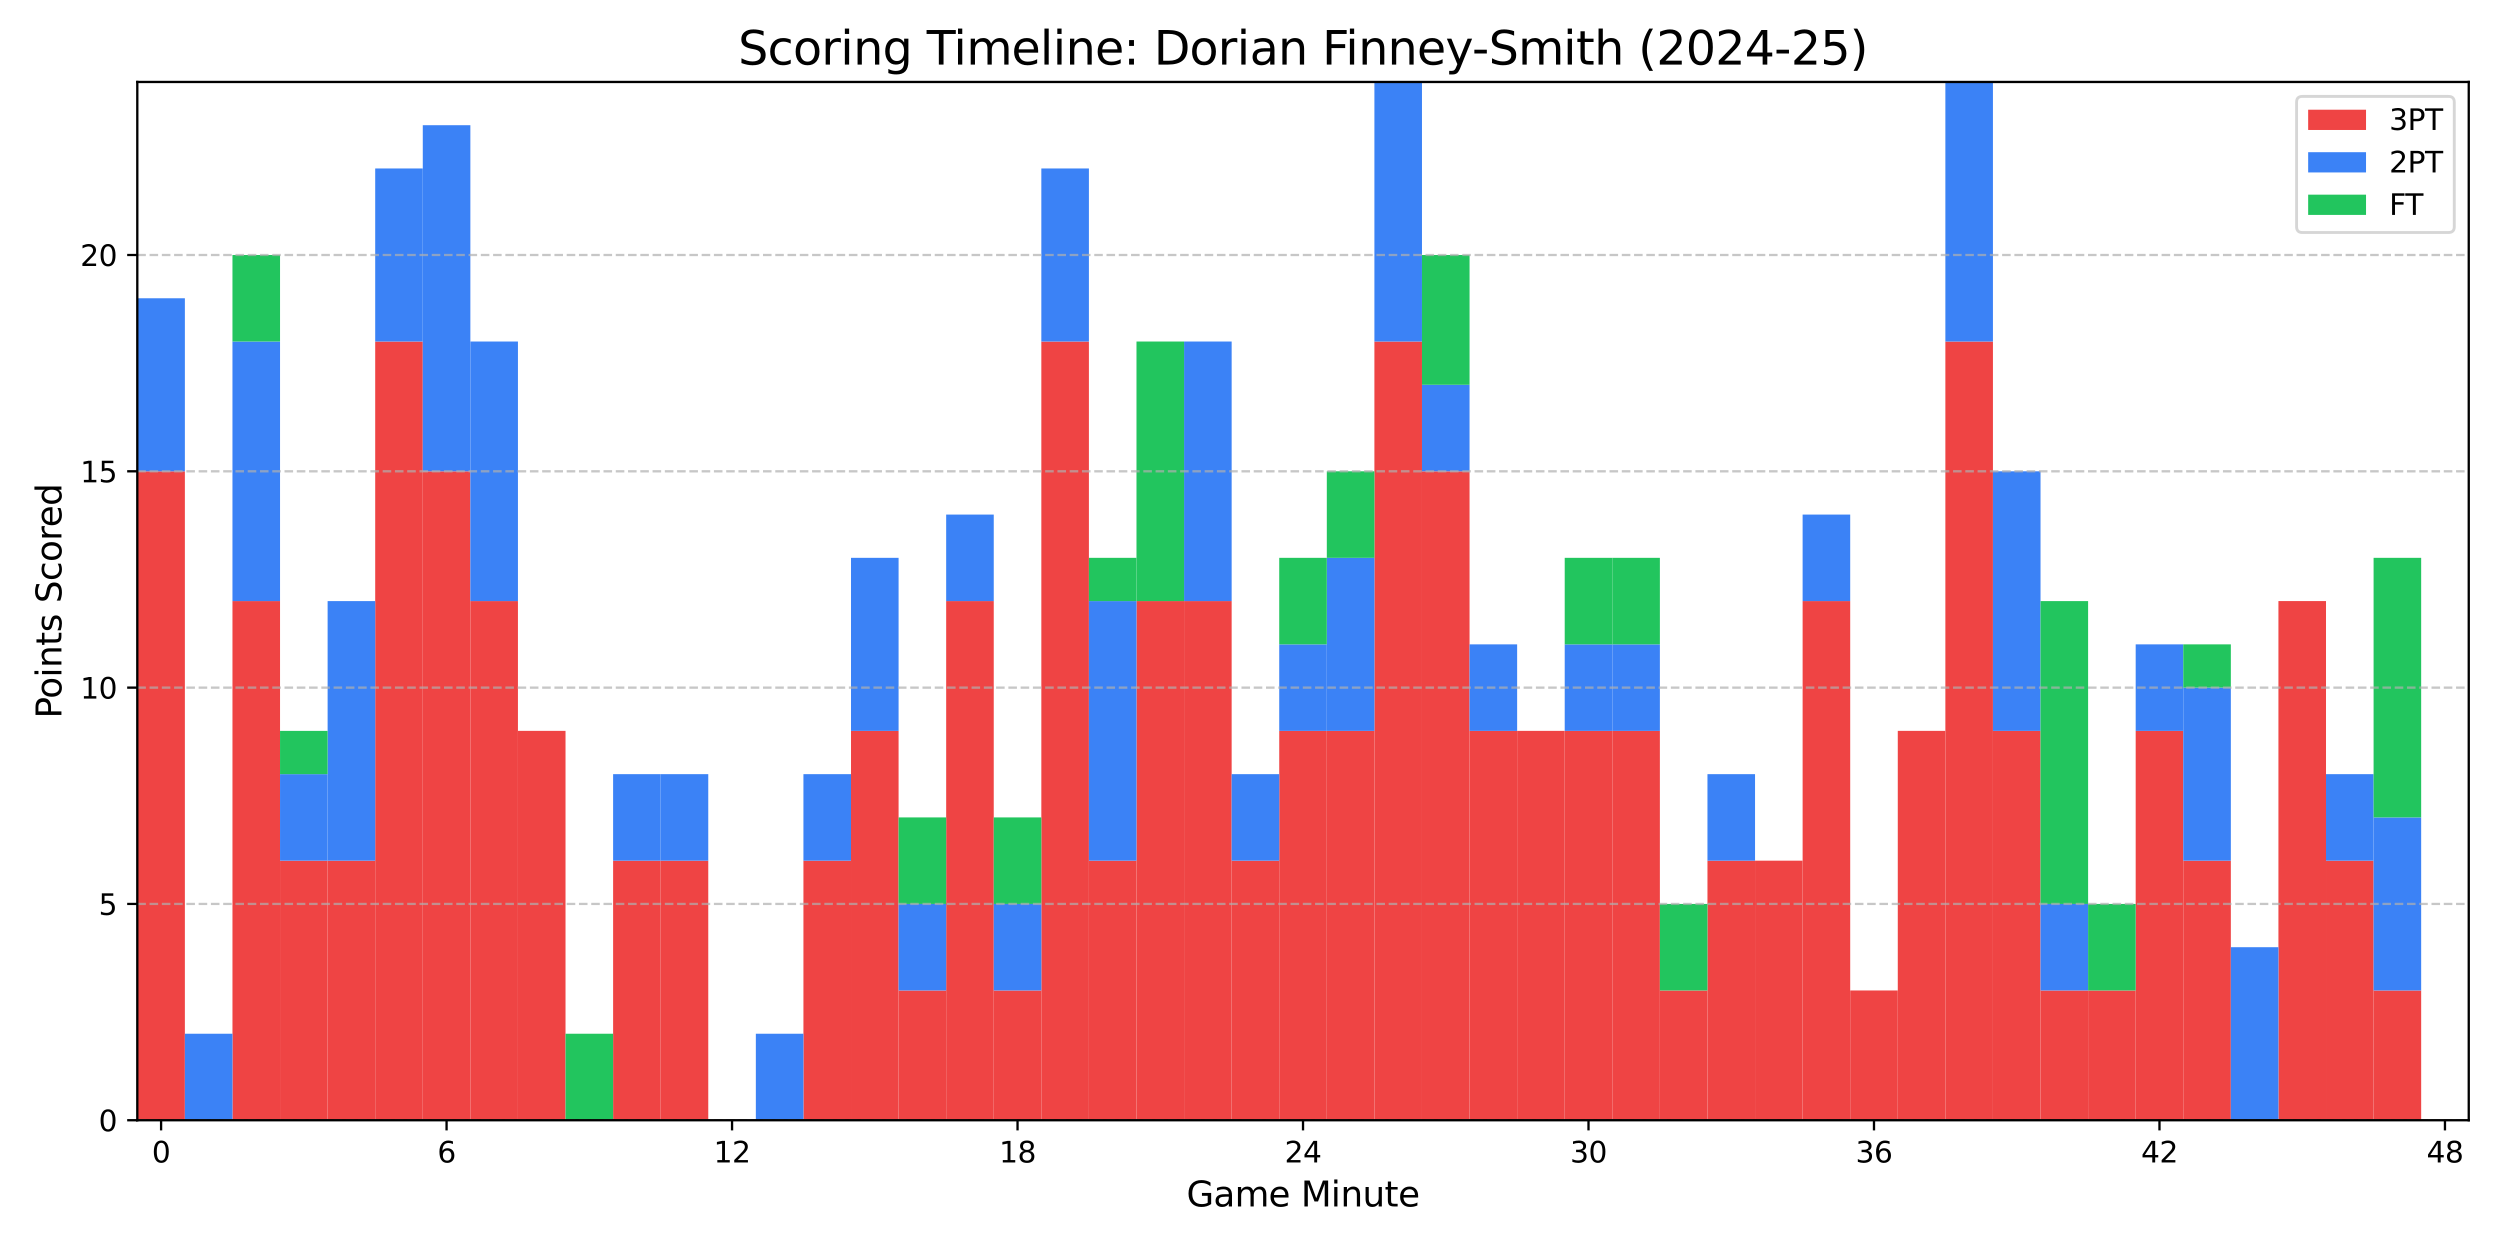 <?xml version="1.0" encoding="utf-8" standalone="no"?>
<!DOCTYPE svg PUBLIC "-//W3C//DTD SVG 1.1//EN"
  "http://www.w3.org/Graphics/SVG/1.1/DTD/svg11.dtd">
<svg xmlns:xlink="http://www.w3.org/1999/xlink" width="864pt" height="432pt" viewBox="0 0 864 432" xmlns="http://www.w3.org/2000/svg" version="1.1">
 <defs>
  <style type="text/css">*{stroke-linejoin: round; stroke-linecap: butt}</style>
 </defs>
 <g id="figure_1">
  <g id="patch_1">
   <path d="M 0 432 
L 864 432 
L 864 0 
L 0 0 
z
" style="fill: #ffffff"/>
  </g>
  <g id="axes_1">
   <g id="patch_2">
    <path d="M 47.45 387.16 
L 853.2 387.16 
L 853.2 28.32 
L 47.45 28.32 
z
" style="fill: #ffffff"/>
   </g>
   <g id="patch_3">
    <path d="M 47.45 387.16 
L 63.894 387.16 
L 63.894 162.885 
L 47.45 162.885 
z
" clip-path="url(#pa76c9687aa)" style="fill: #ef4444"/>
   </g>
   <g id="patch_4">
    <path d="M 63.894 387.16 
L 80.338 387.16 
L 80.338 387.16 
L 63.894 387.16 
z
" clip-path="url(#pa76c9687aa)" style="fill: #ef4444"/>
   </g>
   <g id="patch_5">
    <path d="M 80.338 387.16 
L 96.782 387.16 
L 96.782 207.74 
L 80.338 207.74 
z
" clip-path="url(#pa76c9687aa)" style="fill: #ef4444"/>
   </g>
   <g id="patch_6">
    <path d="M 96.782 387.16 
L 113.226 387.16 
L 113.226 297.45 
L 96.782 297.45 
z
" clip-path="url(#pa76c9687aa)" style="fill: #ef4444"/>
   </g>
   <g id="patch_7">
    <path d="M 113.226 387.16 
L 129.669 387.16 
L 129.669 297.45 
L 113.226 297.45 
z
" clip-path="url(#pa76c9687aa)" style="fill: #ef4444"/>
   </g>
   <g id="patch_8">
    <path d="M 129.669 387.16 
L 146.113 387.16 
L 146.113 118.03 
L 129.669 118.03 
z
" clip-path="url(#pa76c9687aa)" style="fill: #ef4444"/>
   </g>
   <g id="patch_9">
    <path d="M 146.113 387.16 
L 162.557 387.16 
L 162.557 162.885 
L 146.113 162.885 
z
" clip-path="url(#pa76c9687aa)" style="fill: #ef4444"/>
   </g>
   <g id="patch_10">
    <path d="M 162.557 387.16 
L 179.001 387.16 
L 179.001 207.74 
L 162.557 207.74 
z
" clip-path="url(#pa76c9687aa)" style="fill: #ef4444"/>
   </g>
   <g id="patch_11">
    <path d="M 179.001 387.16 
L 195.445 387.16 
L 195.445 252.595 
L 179.001 252.595 
z
" clip-path="url(#pa76c9687aa)" style="fill: #ef4444"/>
   </g>
   <g id="patch_12">
    <path d="M 195.445 387.16 
L 211.889 387.16 
L 211.889 387.16 
L 195.445 387.16 
z
" clip-path="url(#pa76c9687aa)" style="fill: #ef4444"/>
   </g>
   <g id="patch_13">
    <path d="M 211.889 387.16 
L 228.333 387.16 
L 228.333 297.45 
L 211.889 297.45 
z
" clip-path="url(#pa76c9687aa)" style="fill: #ef4444"/>
   </g>
   <g id="patch_14">
    <path d="M 228.333 387.16 
L 244.777 387.16 
L 244.777 297.45 
L 228.333 297.45 
z
" clip-path="url(#pa76c9687aa)" style="fill: #ef4444"/>
   </g>
   <g id="patch_15">
    <path d="M 244.777 387.16 
L 261.22 387.16 
L 261.22 387.16 
L 244.777 387.16 
z
" clip-path="url(#pa76c9687aa)" style="fill: #ef4444"/>
   </g>
   <g id="patch_16">
    <path d="M 261.22 387.16 
L 277.664 387.16 
L 277.664 387.16 
L 261.22 387.16 
z
" clip-path="url(#pa76c9687aa)" style="fill: #ef4444"/>
   </g>
   <g id="patch_17">
    <path d="M 277.664 387.16 
L 294.108 387.16 
L 294.108 297.45 
L 277.664 297.45 
z
" clip-path="url(#pa76c9687aa)" style="fill: #ef4444"/>
   </g>
   <g id="patch_18">
    <path d="M 294.108 387.16 
L 310.552 387.16 
L 310.552 252.595 
L 294.108 252.595 
z
" clip-path="url(#pa76c9687aa)" style="fill: #ef4444"/>
   </g>
   <g id="patch_19">
    <path d="M 310.552 387.16 
L 326.996 387.16 
L 326.996 342.305 
L 310.552 342.305 
z
" clip-path="url(#pa76c9687aa)" style="fill: #ef4444"/>
   </g>
   <g id="patch_20">
    <path d="M 326.996 387.16 
L 343.44 387.16 
L 343.44 207.74 
L 326.996 207.74 
z
" clip-path="url(#pa76c9687aa)" style="fill: #ef4444"/>
   </g>
   <g id="patch_21">
    <path d="M 343.44 387.16 
L 359.884 387.16 
L 359.884 342.305 
L 343.44 342.305 
z
" clip-path="url(#pa76c9687aa)" style="fill: #ef4444"/>
   </g>
   <g id="patch_22">
    <path d="M 359.884 387.16 
L 376.328 387.16 
L 376.328 118.03 
L 359.884 118.03 
z
" clip-path="url(#pa76c9687aa)" style="fill: #ef4444"/>
   </g>
   <g id="patch_23">
    <path d="M 376.328 387.16 
L 392.771 387.16 
L 392.771 297.45 
L 376.328 297.45 
z
" clip-path="url(#pa76c9687aa)" style="fill: #ef4444"/>
   </g>
   <g id="patch_24">
    <path d="M 392.771 387.16 
L 409.215 387.16 
L 409.215 207.74 
L 392.771 207.74 
z
" clip-path="url(#pa76c9687aa)" style="fill: #ef4444"/>
   </g>
   <g id="patch_25">
    <path d="M 409.215 387.16 
L 425.659 387.16 
L 425.659 207.74 
L 409.215 207.74 
z
" clip-path="url(#pa76c9687aa)" style="fill: #ef4444"/>
   </g>
   <g id="patch_26">
    <path d="M 425.659 387.16 
L 442.103 387.16 
L 442.103 297.45 
L 425.659 297.45 
z
" clip-path="url(#pa76c9687aa)" style="fill: #ef4444"/>
   </g>
   <g id="patch_27">
    <path d="M 442.103 387.16 
L 458.547 387.16 
L 458.547 252.595 
L 442.103 252.595 
z
" clip-path="url(#pa76c9687aa)" style="fill: #ef4444"/>
   </g>
   <g id="patch_28">
    <path d="M 458.547 387.16 
L 474.991 387.16 
L 474.991 252.595 
L 458.547 252.595 
z
" clip-path="url(#pa76c9687aa)" style="fill: #ef4444"/>
   </g>
   <g id="patch_29">
    <path d="M 474.991 387.16 
L 491.435 387.16 
L 491.435 118.03 
L 474.991 118.03 
z
" clip-path="url(#pa76c9687aa)" style="fill: #ef4444"/>
   </g>
   <g id="patch_30">
    <path d="M 491.435 387.16 
L 507.879 387.16 
L 507.879 162.885 
L 491.435 162.885 
z
" clip-path="url(#pa76c9687aa)" style="fill: #ef4444"/>
   </g>
   <g id="patch_31">
    <path d="M 507.879 387.16 
L 524.322 387.16 
L 524.322 252.595 
L 507.879 252.595 
z
" clip-path="url(#pa76c9687aa)" style="fill: #ef4444"/>
   </g>
   <g id="patch_32">
    <path d="M 524.322 387.16 
L 540.766 387.16 
L 540.766 252.595 
L 524.322 252.595 
z
" clip-path="url(#pa76c9687aa)" style="fill: #ef4444"/>
   </g>
   <g id="patch_33">
    <path d="M 540.766 387.16 
L 557.21 387.16 
L 557.21 252.595 
L 540.766 252.595 
z
" clip-path="url(#pa76c9687aa)" style="fill: #ef4444"/>
   </g>
   <g id="patch_34">
    <path d="M 557.21 387.16 
L 573.654 387.16 
L 573.654 252.595 
L 557.21 252.595 
z
" clip-path="url(#pa76c9687aa)" style="fill: #ef4444"/>
   </g>
   <g id="patch_35">
    <path d="M 573.654 387.16 
L 590.098 387.16 
L 590.098 342.305 
L 573.654 342.305 
z
" clip-path="url(#pa76c9687aa)" style="fill: #ef4444"/>
   </g>
   <g id="patch_36">
    <path d="M 590.098 387.16 
L 606.542 387.16 
L 606.542 297.45 
L 590.098 297.45 
z
" clip-path="url(#pa76c9687aa)" style="fill: #ef4444"/>
   </g>
   <g id="patch_37">
    <path d="M 606.542 387.16 
L 622.986 387.16 
L 622.986 297.45 
L 606.542 297.45 
z
" clip-path="url(#pa76c9687aa)" style="fill: #ef4444"/>
   </g>
   <g id="patch_38">
    <path d="M 622.986 387.16 
L 639.43 387.16 
L 639.43 207.74 
L 622.986 207.74 
z
" clip-path="url(#pa76c9687aa)" style="fill: #ef4444"/>
   </g>
   <g id="patch_39">
    <path d="M 639.43 387.16 
L 655.873 387.16 
L 655.873 342.305 
L 639.43 342.305 
z
" clip-path="url(#pa76c9687aa)" style="fill: #ef4444"/>
   </g>
   <g id="patch_40">
    <path d="M 655.873 387.16 
L 672.317 387.16 
L 672.317 252.595 
L 655.873 252.595 
z
" clip-path="url(#pa76c9687aa)" style="fill: #ef4444"/>
   </g>
   <g id="patch_41">
    <path d="M 672.317 387.16 
L 688.761 387.16 
L 688.761 118.03 
L 672.317 118.03 
z
" clip-path="url(#pa76c9687aa)" style="fill: #ef4444"/>
   </g>
   <g id="patch_42">
    <path d="M 688.761 387.16 
L 705.205 387.16 
L 705.205 252.595 
L 688.761 252.595 
z
" clip-path="url(#pa76c9687aa)" style="fill: #ef4444"/>
   </g>
   <g id="patch_43">
    <path d="M 705.205 387.16 
L 721.649 387.16 
L 721.649 342.305 
L 705.205 342.305 
z
" clip-path="url(#pa76c9687aa)" style="fill: #ef4444"/>
   </g>
   <g id="patch_44">
    <path d="M 721.649 387.16 
L 738.093 387.16 
L 738.093 342.305 
L 721.649 342.305 
z
" clip-path="url(#pa76c9687aa)" style="fill: #ef4444"/>
   </g>
   <g id="patch_45">
    <path d="M 738.093 387.16 
L 754.537 387.16 
L 754.537 252.595 
L 738.093 252.595 
z
" clip-path="url(#pa76c9687aa)" style="fill: #ef4444"/>
   </g>
   <g id="patch_46">
    <path d="M 754.537 387.16 
L 770.981 387.16 
L 770.981 297.45 
L 754.537 297.45 
z
" clip-path="url(#pa76c9687aa)" style="fill: #ef4444"/>
   </g>
   <g id="patch_47">
    <path d="M 770.981 387.16 
L 787.424 387.16 
L 787.424 387.16 
L 770.981 387.16 
z
" clip-path="url(#pa76c9687aa)" style="fill: #ef4444"/>
   </g>
   <g id="patch_48">
    <path d="M 787.424 387.16 
L 803.868 387.16 
L 803.868 207.74 
L 787.424 207.74 
z
" clip-path="url(#pa76c9687aa)" style="fill: #ef4444"/>
   </g>
   <g id="patch_49">
    <path d="M 803.868 387.16 
L 820.312 387.16 
L 820.312 297.45 
L 803.868 297.45 
z
" clip-path="url(#pa76c9687aa)" style="fill: #ef4444"/>
   </g>
   <g id="patch_50">
    <path d="M 820.312 387.16 
L 836.756 387.16 
L 836.756 342.305 
L 820.312 342.305 
z
" clip-path="url(#pa76c9687aa)" style="fill: #ef4444"/>
   </g>
   <g id="patch_51">
    <path d="M 47.45 162.885 
L 63.894 162.885 
L 63.894 103.078 
L 47.45 103.078 
z
" clip-path="url(#pa76c9687aa)" style="fill: #3b82f6"/>
   </g>
   <g id="patch_52">
    <path d="M 63.894 387.16 
L 80.338 387.16 
L 80.338 357.257 
L 63.894 357.257 
z
" clip-path="url(#pa76c9687aa)" style="fill: #3b82f6"/>
   </g>
   <g id="patch_53">
    <path d="M 80.338 207.74 
L 96.782 207.74 
L 96.782 118.03 
L 80.338 118.03 
z
" clip-path="url(#pa76c9687aa)" style="fill: #3b82f6"/>
   </g>
   <g id="patch_54">
    <path d="M 96.782 297.45 
L 113.226 297.45 
L 113.226 267.547 
L 96.782 267.547 
z
" clip-path="url(#pa76c9687aa)" style="fill: #3b82f6"/>
   </g>
   <g id="patch_55">
    <path d="M 113.226 297.45 
L 129.669 297.45 
L 129.669 207.74 
L 113.226 207.74 
z
" clip-path="url(#pa76c9687aa)" style="fill: #3b82f6"/>
   </g>
   <g id="patch_56">
    <path d="M 129.669 118.03 
L 146.113 118.03 
L 146.113 58.223 
L 129.669 58.223 
z
" clip-path="url(#pa76c9687aa)" style="fill: #3b82f6"/>
   </g>
   <g id="patch_57">
    <path d="M 146.113 162.885 
L 162.557 162.885 
L 162.557 43.272 
L 146.113 43.272 
z
" clip-path="url(#pa76c9687aa)" style="fill: #3b82f6"/>
   </g>
   <g id="patch_58">
    <path d="M 162.557 207.74 
L 179.001 207.74 
L 179.001 118.03 
L 162.557 118.03 
z
" clip-path="url(#pa76c9687aa)" style="fill: #3b82f6"/>
   </g>
   <g id="patch_59">
    <path d="M 179.001 252.595 
L 195.445 252.595 
L 195.445 252.595 
L 179.001 252.595 
z
" clip-path="url(#pa76c9687aa)" style="fill: #3b82f6"/>
   </g>
   <g id="patch_60">
    <path d="M 195.445 387.16 
L 211.889 387.16 
L 211.889 387.16 
L 195.445 387.16 
z
" clip-path="url(#pa76c9687aa)" style="fill: #3b82f6"/>
   </g>
   <g id="patch_61">
    <path d="M 211.889 297.45 
L 228.333 297.45 
L 228.333 267.547 
L 211.889 267.547 
z
" clip-path="url(#pa76c9687aa)" style="fill: #3b82f6"/>
   </g>
   <g id="patch_62">
    <path d="M 228.333 297.45 
L 244.777 297.45 
L 244.777 267.547 
L 228.333 267.547 
z
" clip-path="url(#pa76c9687aa)" style="fill: #3b82f6"/>
   </g>
   <g id="patch_63">
    <path d="M 244.777 387.16 
L 261.22 387.16 
L 261.22 387.16 
L 244.777 387.16 
z
" clip-path="url(#pa76c9687aa)" style="fill: #3b82f6"/>
   </g>
   <g id="patch_64">
    <path d="M 261.22 387.16 
L 277.664 387.16 
L 277.664 357.257 
L 261.22 357.257 
z
" clip-path="url(#pa76c9687aa)" style="fill: #3b82f6"/>
   </g>
   <g id="patch_65">
    <path d="M 277.664 297.45 
L 294.108 297.45 
L 294.108 267.547 
L 277.664 267.547 
z
" clip-path="url(#pa76c9687aa)" style="fill: #3b82f6"/>
   </g>
   <g id="patch_66">
    <path d="M 294.108 252.595 
L 310.552 252.595 
L 310.552 192.788 
L 294.108 192.788 
z
" clip-path="url(#pa76c9687aa)" style="fill: #3b82f6"/>
   </g>
   <g id="patch_67">
    <path d="M 310.552 342.305 
L 326.996 342.305 
L 326.996 312.402 
L 310.552 312.402 
z
" clip-path="url(#pa76c9687aa)" style="fill: #3b82f6"/>
   </g>
   <g id="patch_68">
    <path d="M 326.996 207.74 
L 343.44 207.74 
L 343.44 177.837 
L 326.996 177.837 
z
" clip-path="url(#pa76c9687aa)" style="fill: #3b82f6"/>
   </g>
   <g id="patch_69">
    <path d="M 343.44 342.305 
L 359.884 342.305 
L 359.884 312.402 
L 343.44 312.402 
z
" clip-path="url(#pa76c9687aa)" style="fill: #3b82f6"/>
   </g>
   <g id="patch_70">
    <path d="M 359.884 118.03 
L 376.328 118.03 
L 376.328 58.223 
L 359.884 58.223 
z
" clip-path="url(#pa76c9687aa)" style="fill: #3b82f6"/>
   </g>
   <g id="patch_71">
    <path d="M 376.328 297.45 
L 392.771 297.45 
L 392.771 207.74 
L 376.328 207.74 
z
" clip-path="url(#pa76c9687aa)" style="fill: #3b82f6"/>
   </g>
   <g id="patch_72">
    <path d="M 392.771 207.74 
L 409.215 207.74 
L 409.215 207.74 
L 392.771 207.74 
z
" clip-path="url(#pa76c9687aa)" style="fill: #3b82f6"/>
   </g>
   <g id="patch_73">
    <path d="M 409.215 207.74 
L 425.659 207.74 
L 425.659 118.03 
L 409.215 118.03 
z
" clip-path="url(#pa76c9687aa)" style="fill: #3b82f6"/>
   </g>
   <g id="patch_74">
    <path d="M 425.659 297.45 
L 442.103 297.45 
L 442.103 267.547 
L 425.659 267.547 
z
" clip-path="url(#pa76c9687aa)" style="fill: #3b82f6"/>
   </g>
   <g id="patch_75">
    <path d="M 442.103 252.595 
L 458.547 252.595 
L 458.547 222.692 
L 442.103 222.692 
z
" clip-path="url(#pa76c9687aa)" style="fill: #3b82f6"/>
   </g>
   <g id="patch_76">
    <path d="M 458.547 252.595 
L 474.991 252.595 
L 474.991 192.788 
L 458.547 192.788 
z
" clip-path="url(#pa76c9687aa)" style="fill: #3b82f6"/>
   </g>
   <g id="patch_77">
    <path d="M 474.991 118.03 
L 491.435 118.03 
L 491.435 28.32 
L 474.991 28.32 
z
" clip-path="url(#pa76c9687aa)" style="fill: #3b82f6"/>
   </g>
   <g id="patch_78">
    <path d="M 491.435 162.885 
L 507.879 162.885 
L 507.879 132.982 
L 491.435 132.982 
z
" clip-path="url(#pa76c9687aa)" style="fill: #3b82f6"/>
   </g>
   <g id="patch_79">
    <path d="M 507.879 252.595 
L 524.322 252.595 
L 524.322 222.692 
L 507.879 222.692 
z
" clip-path="url(#pa76c9687aa)" style="fill: #3b82f6"/>
   </g>
   <g id="patch_80">
    <path d="M 524.322 252.595 
L 540.766 252.595 
L 540.766 252.595 
L 524.322 252.595 
z
" clip-path="url(#pa76c9687aa)" style="fill: #3b82f6"/>
   </g>
   <g id="patch_81">
    <path d="M 540.766 252.595 
L 557.21 252.595 
L 557.21 222.692 
L 540.766 222.692 
z
" clip-path="url(#pa76c9687aa)" style="fill: #3b82f6"/>
   </g>
   <g id="patch_82">
    <path d="M 557.21 252.595 
L 573.654 252.595 
L 573.654 222.692 
L 557.21 222.692 
z
" clip-path="url(#pa76c9687aa)" style="fill: #3b82f6"/>
   </g>
   <g id="patch_83">
    <path d="M 573.654 342.305 
L 590.098 342.305 
L 590.098 342.305 
L 573.654 342.305 
z
" clip-path="url(#pa76c9687aa)" style="fill: #3b82f6"/>
   </g>
   <g id="patch_84">
    <path d="M 590.098 297.45 
L 606.542 297.45 
L 606.542 267.547 
L 590.098 267.547 
z
" clip-path="url(#pa76c9687aa)" style="fill: #3b82f6"/>
   </g>
   <g id="patch_85">
    <path d="M 606.542 297.45 
L 622.986 297.45 
L 622.986 297.45 
L 606.542 297.45 
z
" clip-path="url(#pa76c9687aa)" style="fill: #3b82f6"/>
   </g>
   <g id="patch_86">
    <path d="M 622.986 207.74 
L 639.43 207.74 
L 639.43 177.837 
L 622.986 177.837 
z
" clip-path="url(#pa76c9687aa)" style="fill: #3b82f6"/>
   </g>
   <g id="patch_87">
    <path d="M 639.43 342.305 
L 655.873 342.305 
L 655.873 342.305 
L 639.43 342.305 
z
" clip-path="url(#pa76c9687aa)" style="fill: #3b82f6"/>
   </g>
   <g id="patch_88">
    <path d="M 655.873 252.595 
L 672.317 252.595 
L 672.317 252.595 
L 655.873 252.595 
z
" clip-path="url(#pa76c9687aa)" style="fill: #3b82f6"/>
   </g>
   <g id="patch_89">
    <path d="M 672.317 118.03 
L 688.761 118.03 
L 688.761 28.32 
L 672.317 28.32 
z
" clip-path="url(#pa76c9687aa)" style="fill: #3b82f6"/>
   </g>
   <g id="patch_90">
    <path d="M 688.761 252.595 
L 705.205 252.595 
L 705.205 162.885 
L 688.761 162.885 
z
" clip-path="url(#pa76c9687aa)" style="fill: #3b82f6"/>
   </g>
   <g id="patch_91">
    <path d="M 705.205 342.305 
L 721.649 342.305 
L 721.649 312.402 
L 705.205 312.402 
z
" clip-path="url(#pa76c9687aa)" style="fill: #3b82f6"/>
   </g>
   <g id="patch_92">
    <path d="M 721.649 342.305 
L 738.093 342.305 
L 738.093 342.305 
L 721.649 342.305 
z
" clip-path="url(#pa76c9687aa)" style="fill: #3b82f6"/>
   </g>
   <g id="patch_93">
    <path d="M 738.093 252.595 
L 754.537 252.595 
L 754.537 222.692 
L 738.093 222.692 
z
" clip-path="url(#pa76c9687aa)" style="fill: #3b82f6"/>
   </g>
   <g id="patch_94">
    <path d="M 754.537 297.45 
L 770.981 297.45 
L 770.981 237.643 
L 754.537 237.643 
z
" clip-path="url(#pa76c9687aa)" style="fill: #3b82f6"/>
   </g>
   <g id="patch_95">
    <path d="M 770.981 387.16 
L 787.424 387.16 
L 787.424 327.353 
L 770.981 327.353 
z
" clip-path="url(#pa76c9687aa)" style="fill: #3b82f6"/>
   </g>
   <g id="patch_96">
    <path d="M 787.424 207.74 
L 803.868 207.74 
L 803.868 207.74 
L 787.424 207.74 
z
" clip-path="url(#pa76c9687aa)" style="fill: #3b82f6"/>
   </g>
   <g id="patch_97">
    <path d="M 803.868 297.45 
L 820.312 297.45 
L 820.312 267.547 
L 803.868 267.547 
z
" clip-path="url(#pa76c9687aa)" style="fill: #3b82f6"/>
   </g>
   <g id="patch_98">
    <path d="M 820.312 342.305 
L 836.756 342.305 
L 836.756 282.498 
L 820.312 282.498 
z
" clip-path="url(#pa76c9687aa)" style="fill: #3b82f6"/>
   </g>
   <g id="patch_99">
    <path d="M 47.45 103.078 
L 63.894 103.078 
L 63.894 103.078 
L 47.45 103.078 
z
" clip-path="url(#pa76c9687aa)" style="fill: #22c55e"/>
   </g>
   <g id="patch_100">
    <path d="M 63.894 357.257 
L 80.338 357.257 
L 80.338 357.257 
L 63.894 357.257 
z
" clip-path="url(#pa76c9687aa)" style="fill: #22c55e"/>
   </g>
   <g id="patch_101">
    <path d="M 80.338 118.03 
L 96.782 118.03 
L 96.782 88.127 
L 80.338 88.127 
z
" clip-path="url(#pa76c9687aa)" style="fill: #22c55e"/>
   </g>
   <g id="patch_102">
    <path d="M 96.782 267.547 
L 113.226 267.547 
L 113.226 252.595 
L 96.782 252.595 
z
" clip-path="url(#pa76c9687aa)" style="fill: #22c55e"/>
   </g>
   <g id="patch_103">
    <path d="M 113.226 207.74 
L 129.669 207.74 
L 129.669 207.74 
L 113.226 207.74 
z
" clip-path="url(#pa76c9687aa)" style="fill: #22c55e"/>
   </g>
   <g id="patch_104">
    <path d="M 129.669 58.223 
L 146.113 58.223 
L 146.113 58.223 
L 129.669 58.223 
z
" clip-path="url(#pa76c9687aa)" style="fill: #22c55e"/>
   </g>
   <g id="patch_105">
    <path d="M 146.113 43.272 
L 162.557 43.272 
L 162.557 43.272 
L 146.113 43.272 
z
" clip-path="url(#pa76c9687aa)" style="fill: #22c55e"/>
   </g>
   <g id="patch_106">
    <path d="M 162.557 118.03 
L 179.001 118.03 
L 179.001 118.03 
L 162.557 118.03 
z
" clip-path="url(#pa76c9687aa)" style="fill: #22c55e"/>
   </g>
   <g id="patch_107">
    <path d="M 179.001 252.595 
L 195.445 252.595 
L 195.445 252.595 
L 179.001 252.595 
z
" clip-path="url(#pa76c9687aa)" style="fill: #22c55e"/>
   </g>
   <g id="patch_108">
    <path d="M 195.445 387.16 
L 211.889 387.16 
L 211.889 357.257 
L 195.445 357.257 
z
" clip-path="url(#pa76c9687aa)" style="fill: #22c55e"/>
   </g>
   <g id="patch_109">
    <path d="M 211.889 267.547 
L 228.333 267.547 
L 228.333 267.547 
L 211.889 267.547 
z
" clip-path="url(#pa76c9687aa)" style="fill: #22c55e"/>
   </g>
   <g id="patch_110">
    <path d="M 228.333 267.547 
L 244.777 267.547 
L 244.777 267.547 
L 228.333 267.547 
z
" clip-path="url(#pa76c9687aa)" style="fill: #22c55e"/>
   </g>
   <g id="patch_111">
    <path d="M 244.777 387.16 
L 261.22 387.16 
L 261.22 387.16 
L 244.777 387.16 
z
" clip-path="url(#pa76c9687aa)" style="fill: #22c55e"/>
   </g>
   <g id="patch_112">
    <path d="M 261.22 357.257 
L 277.664 357.257 
L 277.664 357.257 
L 261.22 357.257 
z
" clip-path="url(#pa76c9687aa)" style="fill: #22c55e"/>
   </g>
   <g id="patch_113">
    <path d="M 277.664 267.547 
L 294.108 267.547 
L 294.108 267.547 
L 277.664 267.547 
z
" clip-path="url(#pa76c9687aa)" style="fill: #22c55e"/>
   </g>
   <g id="patch_114">
    <path d="M 294.108 192.788 
L 310.552 192.788 
L 310.552 192.788 
L 294.108 192.788 
z
" clip-path="url(#pa76c9687aa)" style="fill: #22c55e"/>
   </g>
   <g id="patch_115">
    <path d="M 310.552 312.402 
L 326.996 312.402 
L 326.996 282.498 
L 310.552 282.498 
z
" clip-path="url(#pa76c9687aa)" style="fill: #22c55e"/>
   </g>
   <g id="patch_116">
    <path d="M 326.996 177.837 
L 343.44 177.837 
L 343.44 177.837 
L 326.996 177.837 
z
" clip-path="url(#pa76c9687aa)" style="fill: #22c55e"/>
   </g>
   <g id="patch_117">
    <path d="M 343.44 312.402 
L 359.884 312.402 
L 359.884 282.498 
L 343.44 282.498 
z
" clip-path="url(#pa76c9687aa)" style="fill: #22c55e"/>
   </g>
   <g id="patch_118">
    <path d="M 359.884 58.223 
L 376.328 58.223 
L 376.328 58.223 
L 359.884 58.223 
z
" clip-path="url(#pa76c9687aa)" style="fill: #22c55e"/>
   </g>
   <g id="patch_119">
    <path d="M 376.328 207.74 
L 392.771 207.74 
L 392.771 192.788 
L 376.328 192.788 
z
" clip-path="url(#pa76c9687aa)" style="fill: #22c55e"/>
   </g>
   <g id="patch_120">
    <path d="M 392.771 207.74 
L 409.215 207.74 
L 409.215 118.03 
L 392.771 118.03 
z
" clip-path="url(#pa76c9687aa)" style="fill: #22c55e"/>
   </g>
   <g id="patch_121">
    <path d="M 409.215 118.03 
L 425.659 118.03 
L 425.659 118.03 
L 409.215 118.03 
z
" clip-path="url(#pa76c9687aa)" style="fill: #22c55e"/>
   </g>
   <g id="patch_122">
    <path d="M 425.659 267.547 
L 442.103 267.547 
L 442.103 267.547 
L 425.659 267.547 
z
" clip-path="url(#pa76c9687aa)" style="fill: #22c55e"/>
   </g>
   <g id="patch_123">
    <path d="M 442.103 222.692 
L 458.547 222.692 
L 458.547 192.788 
L 442.103 192.788 
z
" clip-path="url(#pa76c9687aa)" style="fill: #22c55e"/>
   </g>
   <g id="patch_124">
    <path d="M 458.547 192.788 
L 474.991 192.788 
L 474.991 162.885 
L 458.547 162.885 
z
" clip-path="url(#pa76c9687aa)" style="fill: #22c55e"/>
   </g>
   <g id="patch_125">
    <path d="M 474.991 28.32 
L 491.435 28.32 
L 491.435 28.32 
L 474.991 28.32 
z
" clip-path="url(#pa76c9687aa)" style="fill: #22c55e"/>
   </g>
   <g id="patch_126">
    <path d="M 491.435 132.982 
L 507.879 132.982 
L 507.879 88.127 
L 491.435 88.127 
z
" clip-path="url(#pa76c9687aa)" style="fill: #22c55e"/>
   </g>
   <g id="patch_127">
    <path d="M 507.879 222.692 
L 524.322 222.692 
L 524.322 222.692 
L 507.879 222.692 
z
" clip-path="url(#pa76c9687aa)" style="fill: #22c55e"/>
   </g>
   <g id="patch_128">
    <path d="M 524.322 252.595 
L 540.766 252.595 
L 540.766 252.595 
L 524.322 252.595 
z
" clip-path="url(#pa76c9687aa)" style="fill: #22c55e"/>
   </g>
   <g id="patch_129">
    <path d="M 540.766 222.692 
L 557.21 222.692 
L 557.21 192.788 
L 540.766 192.788 
z
" clip-path="url(#pa76c9687aa)" style="fill: #22c55e"/>
   </g>
   <g id="patch_130">
    <path d="M 557.21 222.692 
L 573.654 222.692 
L 573.654 192.788 
L 557.21 192.788 
z
" clip-path="url(#pa76c9687aa)" style="fill: #22c55e"/>
   </g>
   <g id="patch_131">
    <path d="M 573.654 342.305 
L 590.098 342.305 
L 590.098 312.402 
L 573.654 312.402 
z
" clip-path="url(#pa76c9687aa)" style="fill: #22c55e"/>
   </g>
   <g id="patch_132">
    <path d="M 590.098 267.547 
L 606.542 267.547 
L 606.542 267.547 
L 590.098 267.547 
z
" clip-path="url(#pa76c9687aa)" style="fill: #22c55e"/>
   </g>
   <g id="patch_133">
    <path d="M 606.542 297.45 
L 622.986 297.45 
L 622.986 297.45 
L 606.542 297.45 
z
" clip-path="url(#pa76c9687aa)" style="fill: #22c55e"/>
   </g>
   <g id="patch_134">
    <path d="M 622.986 177.837 
L 639.43 177.837 
L 639.43 177.837 
L 622.986 177.837 
z
" clip-path="url(#pa76c9687aa)" style="fill: #22c55e"/>
   </g>
   <g id="patch_135">
    <path d="M 639.43 342.305 
L 655.873 342.305 
L 655.873 342.305 
L 639.43 342.305 
z
" clip-path="url(#pa76c9687aa)" style="fill: #22c55e"/>
   </g>
   <g id="patch_136">
    <path d="M 655.873 252.595 
L 672.317 252.595 
L 672.317 252.595 
L 655.873 252.595 
z
" clip-path="url(#pa76c9687aa)" style="fill: #22c55e"/>
   </g>
   <g id="patch_137">
    <path d="M 672.317 28.32 
L 688.761 28.32 
L 688.761 28.32 
L 672.317 28.32 
z
" clip-path="url(#pa76c9687aa)" style="fill: #22c55e"/>
   </g>
   <g id="patch_138">
    <path d="M 688.761 162.885 
L 705.205 162.885 
L 705.205 162.885 
L 688.761 162.885 
z
" clip-path="url(#pa76c9687aa)" style="fill: #22c55e"/>
   </g>
   <g id="patch_139">
    <path d="M 705.205 312.402 
L 721.649 312.402 
L 721.649 207.74 
L 705.205 207.74 
z
" clip-path="url(#pa76c9687aa)" style="fill: #22c55e"/>
   </g>
   <g id="patch_140">
    <path d="M 721.649 342.305 
L 738.093 342.305 
L 738.093 312.402 
L 721.649 312.402 
z
" clip-path="url(#pa76c9687aa)" style="fill: #22c55e"/>
   </g>
   <g id="patch_141">
    <path d="M 738.093 222.692 
L 754.537 222.692 
L 754.537 222.692 
L 738.093 222.692 
z
" clip-path="url(#pa76c9687aa)" style="fill: #22c55e"/>
   </g>
   <g id="patch_142">
    <path d="M 754.537 237.643 
L 770.981 237.643 
L 770.981 222.692 
L 754.537 222.692 
z
" clip-path="url(#pa76c9687aa)" style="fill: #22c55e"/>
   </g>
   <g id="patch_143">
    <path d="M 770.981 327.353 
L 787.424 327.353 
L 787.424 327.353 
L 770.981 327.353 
z
" clip-path="url(#pa76c9687aa)" style="fill: #22c55e"/>
   </g>
   <g id="patch_144">
    <path d="M 787.424 207.74 
L 803.868 207.74 
L 803.868 207.74 
L 787.424 207.74 
z
" clip-path="url(#pa76c9687aa)" style="fill: #22c55e"/>
   </g>
   <g id="patch_145">
    <path d="M 803.868 267.547 
L 820.312 267.547 
L 820.312 267.547 
L 803.868 267.547 
z
" clip-path="url(#pa76c9687aa)" style="fill: #22c55e"/>
   </g>
   <g id="patch_146">
    <path d="M 820.312 282.498 
L 836.756 282.498 
L 836.756 192.788 
L 820.312 192.788 
z
" clip-path="url(#pa76c9687aa)" style="fill: #22c55e"/>
   </g>
   <g id="matplotlib.axis_1">
    <g id="xtick_1">
     <g id="line2d_1">
      <defs>
       <path id="m5083f3e7af" d="M 0 0 
L 0 3.5 
" style="stroke: #000000; stroke-width: 0.8"/>
      </defs>
      <g>
       <use xlink:href="#m5083f3e7af" x="55.672" y="387.16" style="stroke: #000000; stroke-width: 0.8"/>
      </g>
     </g>
     <g id="text_1">
      <!-- 0 -->
      <g transform="translate(52.491 401.758) scale(0.1 -0.1)">
       <defs>
        <path id="DejaVuSans-30" d="M 2034 4250 
Q 1547 4250 1301 3770 
Q 1056 3291 1056 2328 
Q 1056 1369 1301 889 
Q 1547 409 2034 409 
Q 2525 409 2770 889 
Q 3016 1369 3016 2328 
Q 3016 3291 2770 3770 
Q 2525 4250 2034 4250 
z
M 2034 4750 
Q 2819 4750 3233 4129 
Q 3647 3509 3647 2328 
Q 3647 1150 3233 529 
Q 2819 -91 2034 -91 
Q 1250 -91 836 529 
Q 422 1150 422 2328 
Q 422 3509 836 4129 
Q 1250 4750 2034 4750 
z
" transform="scale(0.016)"/>
       </defs>
       <use xlink:href="#DejaVuSans-30"/>
      </g>
     </g>
    </g>
    <g id="xtick_2">
     <g id="line2d_2">
      <g>
       <use xlink:href="#m5083f3e7af" x="154.335" y="387.16" style="stroke: #000000; stroke-width: 0.8"/>
      </g>
     </g>
     <g id="text_2">
      <!-- 6 -->
      <g transform="translate(151.154 401.758) scale(0.1 -0.1)">
       <defs>
        <path id="DejaVuSans-36" d="M 2113 2584 
Q 1688 2584 1439 2293 
Q 1191 2003 1191 1497 
Q 1191 994 1439 701 
Q 1688 409 2113 409 
Q 2538 409 2786 701 
Q 3034 994 3034 1497 
Q 3034 2003 2786 2293 
Q 2538 2584 2113 2584 
z
M 3366 4563 
L 3366 3988 
Q 3128 4100 2886 4159 
Q 2644 4219 2406 4219 
Q 1781 4219 1451 3797 
Q 1122 3375 1075 2522 
Q 1259 2794 1537 2939 
Q 1816 3084 2150 3084 
Q 2853 3084 3261 2657 
Q 3669 2231 3669 1497 
Q 3669 778 3244 343 
Q 2819 -91 2113 -91 
Q 1303 -91 875 529 
Q 447 1150 447 2328 
Q 447 3434 972 4092 
Q 1497 4750 2381 4750 
Q 2619 4750 2861 4703 
Q 3103 4656 3366 4563 
z
" transform="scale(0.016)"/>
       </defs>
       <use xlink:href="#DejaVuSans-36"/>
      </g>
     </g>
    </g>
    <g id="xtick_3">
     <g id="line2d_3">
      <g>
       <use xlink:href="#m5083f3e7af" x="252.998" y="387.16" style="stroke: #000000; stroke-width: 0.8"/>
      </g>
     </g>
     <g id="text_3">
      <!-- 12 -->
      <g transform="translate(246.636 401.758) scale(0.1 -0.1)">
       <defs>
        <path id="DejaVuSans-31" d="M 794 531 
L 1825 531 
L 1825 4091 
L 703 3866 
L 703 4441 
L 1819 4666 
L 2450 4666 
L 2450 531 
L 3481 531 
L 3481 0 
L 794 0 
L 794 531 
z
" transform="scale(0.016)"/>
        <path id="DejaVuSans-32" d="M 1228 531 
L 3431 531 
L 3431 0 
L 469 0 
L 469 531 
Q 828 903 1448 1529 
Q 2069 2156 2228 2338 
Q 2531 2678 2651 2914 
Q 2772 3150 2772 3378 
Q 2772 3750 2511 3984 
Q 2250 4219 1831 4219 
Q 1534 4219 1204 4116 
Q 875 4013 500 3803 
L 500 4441 
Q 881 4594 1212 4672 
Q 1544 4750 1819 4750 
Q 2544 4750 2975 4387 
Q 3406 4025 3406 3419 
Q 3406 3131 3298 2873 
Q 3191 2616 2906 2266 
Q 2828 2175 2409 1742 
Q 1991 1309 1228 531 
z
" transform="scale(0.016)"/>
       </defs>
       <use xlink:href="#DejaVuSans-31"/>
       <use xlink:href="#DejaVuSans-32" transform="translate(63.623 0)"/>
      </g>
     </g>
    </g>
    <g id="xtick_4">
     <g id="line2d_4">
      <g>
       <use xlink:href="#m5083f3e7af" x="351.662" y="387.16" style="stroke: #000000; stroke-width: 0.8"/>
      </g>
     </g>
     <g id="text_4">
      <!-- 18 -->
      <g transform="translate(345.299 401.758) scale(0.1 -0.1)">
       <defs>
        <path id="DejaVuSans-38" d="M 2034 2216 
Q 1584 2216 1326 1975 
Q 1069 1734 1069 1313 
Q 1069 891 1326 650 
Q 1584 409 2034 409 
Q 2484 409 2743 651 
Q 3003 894 3003 1313 
Q 3003 1734 2745 1975 
Q 2488 2216 2034 2216 
z
M 1403 2484 
Q 997 2584 770 2862 
Q 544 3141 544 3541 
Q 544 4100 942 4425 
Q 1341 4750 2034 4750 
Q 2731 4750 3128 4425 
Q 3525 4100 3525 3541 
Q 3525 3141 3298 2862 
Q 3072 2584 2669 2484 
Q 3125 2378 3379 2068 
Q 3634 1759 3634 1313 
Q 3634 634 3220 271 
Q 2806 -91 2034 -91 
Q 1263 -91 848 271 
Q 434 634 434 1313 
Q 434 1759 690 2068 
Q 947 2378 1403 2484 
z
M 1172 3481 
Q 1172 3119 1398 2916 
Q 1625 2713 2034 2713 
Q 2441 2713 2670 2916 
Q 2900 3119 2900 3481 
Q 2900 3844 2670 4047 
Q 2441 4250 2034 4250 
Q 1625 4250 1398 4047 
Q 1172 3844 1172 3481 
z
" transform="scale(0.016)"/>
       </defs>
       <use xlink:href="#DejaVuSans-31"/>
       <use xlink:href="#DejaVuSans-38" transform="translate(63.623 0)"/>
      </g>
     </g>
    </g>
    <g id="xtick_5">
     <g id="line2d_5">
      <g>
       <use xlink:href="#m5083f3e7af" x="450.325" y="387.16" style="stroke: #000000; stroke-width: 0.8"/>
      </g>
     </g>
     <g id="text_5">
      <!-- 24 -->
      <g transform="translate(443.962 401.758) scale(0.1 -0.1)">
       <defs>
        <path id="DejaVuSans-34" d="M 2419 4116 
L 825 1625 
L 2419 1625 
L 2419 4116 
z
M 2253 4666 
L 3047 4666 
L 3047 1625 
L 3713 1625 
L 3713 1100 
L 3047 1100 
L 3047 0 
L 2419 0 
L 2419 1100 
L 313 1100 
L 313 1709 
L 2253 4666 
z
" transform="scale(0.016)"/>
       </defs>
       <use xlink:href="#DejaVuSans-32"/>
       <use xlink:href="#DejaVuSans-34" transform="translate(63.623 0)"/>
      </g>
     </g>
    </g>
    <g id="xtick_6">
     <g id="line2d_6">
      <g>
       <use xlink:href="#m5083f3e7af" x="548.988" y="387.16" style="stroke: #000000; stroke-width: 0.8"/>
      </g>
     </g>
     <g id="text_6">
      <!-- 30 -->
      <g transform="translate(542.626 401.758) scale(0.1 -0.1)">
       <defs>
        <path id="DejaVuSans-33" d="M 2597 2516 
Q 3050 2419 3304 2112 
Q 3559 1806 3559 1356 
Q 3559 666 3084 287 
Q 2609 -91 1734 -91 
Q 1441 -91 1130 -33 
Q 819 25 488 141 
L 488 750 
Q 750 597 1062 519 
Q 1375 441 1716 441 
Q 2309 441 2620 675 
Q 2931 909 2931 1356 
Q 2931 1769 2642 2001 
Q 2353 2234 1838 2234 
L 1294 2234 
L 1294 2753 
L 1863 2753 
Q 2328 2753 2575 2939 
Q 2822 3125 2822 3475 
Q 2822 3834 2567 4026 
Q 2313 4219 1838 4219 
Q 1578 4219 1281 4162 
Q 984 4106 628 3988 
L 628 4550 
Q 988 4650 1302 4700 
Q 1616 4750 1894 4750 
Q 2613 4750 3031 4423 
Q 3450 4097 3450 3541 
Q 3450 3153 3228 2886 
Q 3006 2619 2597 2516 
z
" transform="scale(0.016)"/>
       </defs>
       <use xlink:href="#DejaVuSans-33"/>
       <use xlink:href="#DejaVuSans-30" transform="translate(63.623 0)"/>
      </g>
     </g>
    </g>
    <g id="xtick_7">
     <g id="line2d_7">
      <g>
       <use xlink:href="#m5083f3e7af" x="647.652" y="387.16" style="stroke: #000000; stroke-width: 0.8"/>
      </g>
     </g>
     <g id="text_7">
      <!-- 36 -->
      <g transform="translate(641.289 401.758) scale(0.1 -0.1)">
       <use xlink:href="#DejaVuSans-33"/>
       <use xlink:href="#DejaVuSans-36" transform="translate(63.623 0)"/>
      </g>
     </g>
    </g>
    <g id="xtick_8">
     <g id="line2d_8">
      <g>
       <use xlink:href="#m5083f3e7af" x="746.315" y="387.16" style="stroke: #000000; stroke-width: 0.8"/>
      </g>
     </g>
     <g id="text_8">
      <!-- 42 -->
      <g transform="translate(739.952 401.758) scale(0.1 -0.1)">
       <use xlink:href="#DejaVuSans-34"/>
       <use xlink:href="#DejaVuSans-32" transform="translate(63.623 0)"/>
      </g>
     </g>
    </g>
    <g id="xtick_9">
     <g id="line2d_9">
      <g>
       <use xlink:href="#m5083f3e7af" x="844.978" y="387.16" style="stroke: #000000; stroke-width: 0.8"/>
      </g>
     </g>
     <g id="text_9">
      <!-- 48 -->
      <g transform="translate(838.616 401.758) scale(0.1 -0.1)">
       <use xlink:href="#DejaVuSans-34"/>
       <use xlink:href="#DejaVuSans-38" transform="translate(63.623 0)"/>
      </g>
     </g>
    </g>
    <g id="text_10">
     <!-- Game Minute -->
     <g transform="translate(410.063 416.956) scale(0.12 -0.12)">
      <defs>
       <path id="DejaVuSans-47" d="M 3809 666 
L 3809 1919 
L 2778 1919 
L 2778 2438 
L 4434 2438 
L 4434 434 
Q 4069 175 3628 42 
Q 3188 -91 2688 -91 
Q 1594 -91 976 548 
Q 359 1188 359 2328 
Q 359 3472 976 4111 
Q 1594 4750 2688 4750 
Q 3144 4750 3555 4637 
Q 3966 4525 4313 4306 
L 4313 3634 
Q 3963 3931 3569 4081 
Q 3175 4231 2741 4231 
Q 1884 4231 1454 3753 
Q 1025 3275 1025 2328 
Q 1025 1384 1454 906 
Q 1884 428 2741 428 
Q 3075 428 3337 486 
Q 3600 544 3809 666 
z
" transform="scale(0.016)"/>
       <path id="DejaVuSans-61" d="M 2194 1759 
Q 1497 1759 1228 1600 
Q 959 1441 959 1056 
Q 959 750 1161 570 
Q 1363 391 1709 391 
Q 2188 391 2477 730 
Q 2766 1069 2766 1631 
L 2766 1759 
L 2194 1759 
z
M 3341 1997 
L 3341 0 
L 2766 0 
L 2766 531 
Q 2569 213 2275 61 
Q 1981 -91 1556 -91 
Q 1019 -91 701 211 
Q 384 513 384 1019 
Q 384 1609 779 1909 
Q 1175 2209 1959 2209 
L 2766 2209 
L 2766 2266 
Q 2766 2663 2505 2880 
Q 2244 3097 1772 3097 
Q 1472 3097 1187 3025 
Q 903 2953 641 2809 
L 641 3341 
Q 956 3463 1253 3523 
Q 1550 3584 1831 3584 
Q 2591 3584 2966 3190 
Q 3341 2797 3341 1997 
z
" transform="scale(0.016)"/>
       <path id="DejaVuSans-6d" d="M 3328 2828 
Q 3544 3216 3844 3400 
Q 4144 3584 4550 3584 
Q 5097 3584 5394 3201 
Q 5691 2819 5691 2113 
L 5691 0 
L 5113 0 
L 5113 2094 
Q 5113 2597 4934 2840 
Q 4756 3084 4391 3084 
Q 3944 3084 3684 2787 
Q 3425 2491 3425 1978 
L 3425 0 
L 2847 0 
L 2847 2094 
Q 2847 2600 2669 2842 
Q 2491 3084 2119 3084 
Q 1678 3084 1418 2786 
Q 1159 2488 1159 1978 
L 1159 0 
L 581 0 
L 581 3500 
L 1159 3500 
L 1159 2956 
Q 1356 3278 1631 3431 
Q 1906 3584 2284 3584 
Q 2666 3584 2933 3390 
Q 3200 3197 3328 2828 
z
" transform="scale(0.016)"/>
       <path id="DejaVuSans-65" d="M 3597 1894 
L 3597 1613 
L 953 1613 
Q 991 1019 1311 708 
Q 1631 397 2203 397 
Q 2534 397 2845 478 
Q 3156 559 3463 722 
L 3463 178 
Q 3153 47 2828 -22 
Q 2503 -91 2169 -91 
Q 1331 -91 842 396 
Q 353 884 353 1716 
Q 353 2575 817 3079 
Q 1281 3584 2069 3584 
Q 2775 3584 3186 3129 
Q 3597 2675 3597 1894 
z
M 3022 2063 
Q 3016 2534 2758 2815 
Q 2500 3097 2075 3097 
Q 1594 3097 1305 2825 
Q 1016 2553 972 2059 
L 3022 2063 
z
" transform="scale(0.016)"/>
       <path id="DejaVuSans-20" transform="scale(0.016)"/>
       <path id="DejaVuSans-4d" d="M 628 4666 
L 1569 4666 
L 2759 1491 
L 3956 4666 
L 4897 4666 
L 4897 0 
L 4281 0 
L 4281 4097 
L 3078 897 
L 2444 897 
L 1241 4097 
L 1241 0 
L 628 0 
L 628 4666 
z
" transform="scale(0.016)"/>
       <path id="DejaVuSans-69" d="M 603 3500 
L 1178 3500 
L 1178 0 
L 603 0 
L 603 3500 
z
M 603 4863 
L 1178 4863 
L 1178 4134 
L 603 4134 
L 603 4863 
z
" transform="scale(0.016)"/>
       <path id="DejaVuSans-6e" d="M 3513 2113 
L 3513 0 
L 2938 0 
L 2938 2094 
Q 2938 2591 2744 2837 
Q 2550 3084 2163 3084 
Q 1697 3084 1428 2787 
Q 1159 2491 1159 1978 
L 1159 0 
L 581 0 
L 581 3500 
L 1159 3500 
L 1159 2956 
Q 1366 3272 1645 3428 
Q 1925 3584 2291 3584 
Q 2894 3584 3203 3211 
Q 3513 2838 3513 2113 
z
" transform="scale(0.016)"/>
       <path id="DejaVuSans-75" d="M 544 1381 
L 544 3500 
L 1119 3500 
L 1119 1403 
Q 1119 906 1312 657 
Q 1506 409 1894 409 
Q 2359 409 2629 706 
Q 2900 1003 2900 1516 
L 2900 3500 
L 3475 3500 
L 3475 0 
L 2900 0 
L 2900 538 
Q 2691 219 2414 64 
Q 2138 -91 1772 -91 
Q 1169 -91 856 284 
Q 544 659 544 1381 
z
M 1991 3584 
L 1991 3584 
z
" transform="scale(0.016)"/>
       <path id="DejaVuSans-74" d="M 1172 4494 
L 1172 3500 
L 2356 3500 
L 2356 3053 
L 1172 3053 
L 1172 1153 
Q 1172 725 1289 603 
Q 1406 481 1766 481 
L 2356 481 
L 2356 0 
L 1766 0 
Q 1100 0 847 248 
Q 594 497 594 1153 
L 594 3053 
L 172 3053 
L 172 3500 
L 594 3500 
L 594 4494 
L 1172 4494 
z
" transform="scale(0.016)"/>
      </defs>
      <use xlink:href="#DejaVuSans-47"/>
      <use xlink:href="#DejaVuSans-61" transform="translate(77.49 0)"/>
      <use xlink:href="#DejaVuSans-6d" transform="translate(138.77 0)"/>
      <use xlink:href="#DejaVuSans-65" transform="translate(236.182 0)"/>
      <use xlink:href="#DejaVuSans-20" transform="translate(297.705 0)"/>
      <use xlink:href="#DejaVuSans-4d" transform="translate(329.492 0)"/>
      <use xlink:href="#DejaVuSans-69" transform="translate(415.771 0)"/>
      <use xlink:href="#DejaVuSans-6e" transform="translate(443.555 0)"/>
      <use xlink:href="#DejaVuSans-75" transform="translate(506.934 0)"/>
      <use xlink:href="#DejaVuSans-74" transform="translate(570.312 0)"/>
      <use xlink:href="#DejaVuSans-65" transform="translate(609.521 0)"/>
     </g>
    </g>
   </g>
   <g id="matplotlib.axis_2">
    <g id="ytick_1">
     <g id="line2d_10">
      <path d="M 47.45 387.16 
L 853.2 387.16 
" clip-path="url(#pa76c9687aa)" style="fill: none; stroke-dasharray: 2.96,1.28; stroke-dashoffset: 0; stroke: #b0b0b0; stroke-opacity: 0.7; stroke-width: 0.8"/>
     </g>
     <g id="line2d_11">
      <defs>
       <path id="mdbd1766e1e" d="M 0 0 
L -3.5 0 
" style="stroke: #000000; stroke-width: 0.8"/>
      </defs>
      <g>
       <use xlink:href="#mdbd1766e1e" x="47.45" y="387.16" style="stroke: #000000; stroke-width: 0.8"/>
      </g>
     </g>
     <g id="text_11">
      <!-- 0 -->
      <g transform="translate(34.087 390.959) scale(0.1 -0.1)">
       <use xlink:href="#DejaVuSans-30"/>
      </g>
     </g>
    </g>
    <g id="ytick_2">
     <g id="line2d_12">
      <path d="M 47.45 312.402 
L 853.2 312.402 
" clip-path="url(#pa76c9687aa)" style="fill: none; stroke-dasharray: 2.96,1.28; stroke-dashoffset: 0; stroke: #b0b0b0; stroke-opacity: 0.7; stroke-width: 0.8"/>
     </g>
     <g id="line2d_13">
      <g>
       <use xlink:href="#mdbd1766e1e" x="47.45" y="312.402" style="stroke: #000000; stroke-width: 0.8"/>
      </g>
     </g>
     <g id="text_12">
      <!-- 5 -->
      <g transform="translate(34.087 316.201) scale(0.1 -0.1)">
       <defs>
        <path id="DejaVuSans-35" d="M 691 4666 
L 3169 4666 
L 3169 4134 
L 1269 4134 
L 1269 2991 
Q 1406 3038 1543 3061 
Q 1681 3084 1819 3084 
Q 2600 3084 3056 2656 
Q 3513 2228 3513 1497 
Q 3513 744 3044 326 
Q 2575 -91 1722 -91 
Q 1428 -91 1123 -41 
Q 819 9 494 109 
L 494 744 
Q 775 591 1075 516 
Q 1375 441 1709 441 
Q 2250 441 2565 725 
Q 2881 1009 2881 1497 
Q 2881 1984 2565 2268 
Q 2250 2553 1709 2553 
Q 1456 2553 1204 2497 
Q 953 2441 691 2322 
L 691 4666 
z
" transform="scale(0.016)"/>
       </defs>
       <use xlink:href="#DejaVuSans-35"/>
      </g>
     </g>
    </g>
    <g id="ytick_3">
     <g id="line2d_14">
      <path d="M 47.45 237.643 
L 853.2 237.643 
" clip-path="url(#pa76c9687aa)" style="fill: none; stroke-dasharray: 2.96,1.28; stroke-dashoffset: 0; stroke: #b0b0b0; stroke-opacity: 0.7; stroke-width: 0.8"/>
     </g>
     <g id="line2d_15">
      <g>
       <use xlink:href="#mdbd1766e1e" x="47.45" y="237.643" style="stroke: #000000; stroke-width: 0.8"/>
      </g>
     </g>
     <g id="text_13">
      <!-- 10 -->
      <g transform="translate(27.725 241.443) scale(0.1 -0.1)">
       <use xlink:href="#DejaVuSans-31"/>
       <use xlink:href="#DejaVuSans-30" transform="translate(63.623 0)"/>
      </g>
     </g>
    </g>
    <g id="ytick_4">
     <g id="line2d_16">
      <path d="M 47.45 162.885 
L 853.2 162.885 
" clip-path="url(#pa76c9687aa)" style="fill: none; stroke-dasharray: 2.96,1.28; stroke-dashoffset: 0; stroke: #b0b0b0; stroke-opacity: 0.7; stroke-width: 0.8"/>
     </g>
     <g id="line2d_17">
      <g>
       <use xlink:href="#mdbd1766e1e" x="47.45" y="162.885" style="stroke: #000000; stroke-width: 0.8"/>
      </g>
     </g>
     <g id="text_14">
      <!-- 15 -->
      <g transform="translate(27.725 166.684) scale(0.1 -0.1)">
       <use xlink:href="#DejaVuSans-31"/>
       <use xlink:href="#DejaVuSans-35" transform="translate(63.623 0)"/>
      </g>
     </g>
    </g>
    <g id="ytick_5">
     <g id="line2d_18">
      <path d="M 47.45 88.127 
L 853.2 88.127 
" clip-path="url(#pa76c9687aa)" style="fill: none; stroke-dasharray: 2.96,1.28; stroke-dashoffset: 0; stroke: #b0b0b0; stroke-opacity: 0.7; stroke-width: 0.8"/>
     </g>
     <g id="line2d_19">
      <g>
       <use xlink:href="#mdbd1766e1e" x="47.45" y="88.127" style="stroke: #000000; stroke-width: 0.8"/>
      </g>
     </g>
     <g id="text_15">
      <!-- 20 -->
      <g transform="translate(27.725 91.926) scale(0.1 -0.1)">
       <use xlink:href="#DejaVuSans-32"/>
       <use xlink:href="#DejaVuSans-30" transform="translate(63.623 0)"/>
      </g>
     </g>
    </g>
    <g id="text_16">
     <!-- Points Scored -->
     <g transform="translate(21.229 248.278) rotate(-90) scale(0.12 -0.12)">
      <defs>
       <path id="DejaVuSans-50" d="M 1259 4147 
L 1259 2394 
L 2053 2394 
Q 2494 2394 2734 2622 
Q 2975 2850 2975 3272 
Q 2975 3691 2734 3919 
Q 2494 4147 2053 4147 
L 1259 4147 
z
M 628 4666 
L 2053 4666 
Q 2838 4666 3239 4311 
Q 3641 3956 3641 3272 
Q 3641 2581 3239 2228 
Q 2838 1875 2053 1875 
L 1259 1875 
L 1259 0 
L 628 0 
L 628 4666 
z
" transform="scale(0.016)"/>
       <path id="DejaVuSans-6f" d="M 1959 3097 
Q 1497 3097 1228 2736 
Q 959 2375 959 1747 
Q 959 1119 1226 758 
Q 1494 397 1959 397 
Q 2419 397 2687 759 
Q 2956 1122 2956 1747 
Q 2956 2369 2687 2733 
Q 2419 3097 1959 3097 
z
M 1959 3584 
Q 2709 3584 3137 3096 
Q 3566 2609 3566 1747 
Q 3566 888 3137 398 
Q 2709 -91 1959 -91 
Q 1206 -91 779 398 
Q 353 888 353 1747 
Q 353 2609 779 3096 
Q 1206 3584 1959 3584 
z
" transform="scale(0.016)"/>
       <path id="DejaVuSans-73" d="M 2834 3397 
L 2834 2853 
Q 2591 2978 2328 3040 
Q 2066 3103 1784 3103 
Q 1356 3103 1142 2972 
Q 928 2841 928 2578 
Q 928 2378 1081 2264 
Q 1234 2150 1697 2047 
L 1894 2003 
Q 2506 1872 2764 1633 
Q 3022 1394 3022 966 
Q 3022 478 2636 193 
Q 2250 -91 1575 -91 
Q 1294 -91 989 -36 
Q 684 19 347 128 
L 347 722 
Q 666 556 975 473 
Q 1284 391 1588 391 
Q 1994 391 2212 530 
Q 2431 669 2431 922 
Q 2431 1156 2273 1281 
Q 2116 1406 1581 1522 
L 1381 1569 
Q 847 1681 609 1914 
Q 372 2147 372 2553 
Q 372 3047 722 3315 
Q 1072 3584 1716 3584 
Q 2034 3584 2315 3537 
Q 2597 3491 2834 3397 
z
" transform="scale(0.016)"/>
       <path id="DejaVuSans-53" d="M 3425 4513 
L 3425 3897 
Q 3066 4069 2747 4153 
Q 2428 4238 2131 4238 
Q 1616 4238 1336 4038 
Q 1056 3838 1056 3469 
Q 1056 3159 1242 3001 
Q 1428 2844 1947 2747 
L 2328 2669 
Q 3034 2534 3370 2195 
Q 3706 1856 3706 1288 
Q 3706 609 3251 259 
Q 2797 -91 1919 -91 
Q 1588 -91 1214 -16 
Q 841 59 441 206 
L 441 856 
Q 825 641 1194 531 
Q 1563 422 1919 422 
Q 2459 422 2753 634 
Q 3047 847 3047 1241 
Q 3047 1584 2836 1778 
Q 2625 1972 2144 2069 
L 1759 2144 
Q 1053 2284 737 2584 
Q 422 2884 422 3419 
Q 422 4038 858 4394 
Q 1294 4750 2059 4750 
Q 2388 4750 2728 4690 
Q 3069 4631 3425 4513 
z
" transform="scale(0.016)"/>
       <path id="DejaVuSans-63" d="M 3122 3366 
L 3122 2828 
Q 2878 2963 2633 3030 
Q 2388 3097 2138 3097 
Q 1578 3097 1268 2742 
Q 959 2388 959 1747 
Q 959 1106 1268 751 
Q 1578 397 2138 397 
Q 2388 397 2633 464 
Q 2878 531 3122 666 
L 3122 134 
Q 2881 22 2623 -34 
Q 2366 -91 2075 -91 
Q 1284 -91 818 406 
Q 353 903 353 1747 
Q 353 2603 823 3093 
Q 1294 3584 2113 3584 
Q 2378 3584 2631 3529 
Q 2884 3475 3122 3366 
z
" transform="scale(0.016)"/>
       <path id="DejaVuSans-72" d="M 2631 2963 
Q 2534 3019 2420 3045 
Q 2306 3072 2169 3072 
Q 1681 3072 1420 2755 
Q 1159 2438 1159 1844 
L 1159 0 
L 581 0 
L 581 3500 
L 1159 3500 
L 1159 2956 
Q 1341 3275 1631 3429 
Q 1922 3584 2338 3584 
Q 2397 3584 2469 3576 
Q 2541 3569 2628 3553 
L 2631 2963 
z
" transform="scale(0.016)"/>
       <path id="DejaVuSans-64" d="M 2906 2969 
L 2906 4863 
L 3481 4863 
L 3481 0 
L 2906 0 
L 2906 525 
Q 2725 213 2448 61 
Q 2172 -91 1784 -91 
Q 1150 -91 751 415 
Q 353 922 353 1747 
Q 353 2572 751 3078 
Q 1150 3584 1784 3584 
Q 2172 3584 2448 3432 
Q 2725 3281 2906 2969 
z
M 947 1747 
Q 947 1113 1208 752 
Q 1469 391 1925 391 
Q 2381 391 2643 752 
Q 2906 1113 2906 1747 
Q 2906 2381 2643 2742 
Q 2381 3103 1925 3103 
Q 1469 3103 1208 2742 
Q 947 2381 947 1747 
z
" transform="scale(0.016)"/>
      </defs>
      <use xlink:href="#DejaVuSans-50"/>
      <use xlink:href="#DejaVuSans-6f" transform="translate(56.678 0)"/>
      <use xlink:href="#DejaVuSans-69" transform="translate(117.859 0)"/>
      <use xlink:href="#DejaVuSans-6e" transform="translate(145.643 0)"/>
      <use xlink:href="#DejaVuSans-74" transform="translate(209.021 0)"/>
      <use xlink:href="#DejaVuSans-73" transform="translate(248.23 0)"/>
      <use xlink:href="#DejaVuSans-20" transform="translate(300.33 0)"/>
      <use xlink:href="#DejaVuSans-53" transform="translate(332.117 0)"/>
      <use xlink:href="#DejaVuSans-63" transform="translate(395.594 0)"/>
      <use xlink:href="#DejaVuSans-6f" transform="translate(450.574 0)"/>
      <use xlink:href="#DejaVuSans-72" transform="translate(511.756 0)"/>
      <use xlink:href="#DejaVuSans-65" transform="translate(550.619 0)"/>
      <use xlink:href="#DejaVuSans-64" transform="translate(612.143 0)"/>
     </g>
    </g>
   </g>
   <g id="patch_147">
    <path d="M 47.45 387.16 
L 47.45 28.32 
" style="fill: none; stroke: #000000; stroke-width: 0.8; stroke-linejoin: miter; stroke-linecap: square"/>
   </g>
   <g id="patch_148">
    <path d="M 853.2 387.16 
L 853.2 28.32 
" style="fill: none; stroke: #000000; stroke-width: 0.8; stroke-linejoin: miter; stroke-linecap: square"/>
   </g>
   <g id="patch_149">
    <path d="M 47.45 387.16 
L 853.2 387.16 
" style="fill: none; stroke: #000000; stroke-width: 0.8; stroke-linejoin: miter; stroke-linecap: square"/>
   </g>
   <g id="patch_150">
    <path d="M 47.45 28.32 
L 853.2 28.32 
" style="fill: none; stroke: #000000; stroke-width: 0.8; stroke-linejoin: miter; stroke-linecap: square"/>
   </g>
   <g id="text_17">
    <!-- Scoring Timeline: Dorian Finney-Smith (2024-25) -->
    <g transform="translate(255.121 22.32) scale(0.16 -0.16)">
     <defs>
      <path id="DejaVuSans-67" d="M 2906 1791 
Q 2906 2416 2648 2759 
Q 2391 3103 1925 3103 
Q 1463 3103 1205 2759 
Q 947 2416 947 1791 
Q 947 1169 1205 825 
Q 1463 481 1925 481 
Q 2391 481 2648 825 
Q 2906 1169 2906 1791 
z
M 3481 434 
Q 3481 -459 3084 -895 
Q 2688 -1331 1869 -1331 
Q 1566 -1331 1297 -1286 
Q 1028 -1241 775 -1147 
L 775 -588 
Q 1028 -725 1275 -790 
Q 1522 -856 1778 -856 
Q 2344 -856 2625 -561 
Q 2906 -266 2906 331 
L 2906 616 
Q 2728 306 2450 153 
Q 2172 0 1784 0 
Q 1141 0 747 490 
Q 353 981 353 1791 
Q 353 2603 747 3093 
Q 1141 3584 1784 3584 
Q 2172 3584 2450 3431 
Q 2728 3278 2906 2969 
L 2906 3500 
L 3481 3500 
L 3481 434 
z
" transform="scale(0.016)"/>
      <path id="DejaVuSans-54" d="M -19 4666 
L 3928 4666 
L 3928 4134 
L 2272 4134 
L 2272 0 
L 1638 0 
L 1638 4134 
L -19 4134 
L -19 4666 
z
" transform="scale(0.016)"/>
      <path id="DejaVuSans-6c" d="M 603 4863 
L 1178 4863 
L 1178 0 
L 603 0 
L 603 4863 
z
" transform="scale(0.016)"/>
      <path id="DejaVuSans-3a" d="M 750 794 
L 1409 794 
L 1409 0 
L 750 0 
L 750 794 
z
M 750 3309 
L 1409 3309 
L 1409 2516 
L 750 2516 
L 750 3309 
z
" transform="scale(0.016)"/>
      <path id="DejaVuSans-44" d="M 1259 4147 
L 1259 519 
L 2022 519 
Q 2988 519 3436 956 
Q 3884 1394 3884 2338 
Q 3884 3275 3436 3711 
Q 2988 4147 2022 4147 
L 1259 4147 
z
M 628 4666 
L 1925 4666 
Q 3281 4666 3915 4102 
Q 4550 3538 4550 2338 
Q 4550 1131 3912 565 
Q 3275 0 1925 0 
L 628 0 
L 628 4666 
z
" transform="scale(0.016)"/>
      <path id="DejaVuSans-46" d="M 628 4666 
L 3309 4666 
L 3309 4134 
L 1259 4134 
L 1259 2759 
L 3109 2759 
L 3109 2228 
L 1259 2228 
L 1259 0 
L 628 0 
L 628 4666 
z
" transform="scale(0.016)"/>
      <path id="DejaVuSans-79" d="M 2059 -325 
Q 1816 -950 1584 -1140 
Q 1353 -1331 966 -1331 
L 506 -1331 
L 506 -850 
L 844 -850 
Q 1081 -850 1212 -737 
Q 1344 -625 1503 -206 
L 1606 56 
L 191 3500 
L 800 3500 
L 1894 763 
L 2988 3500 
L 3597 3500 
L 2059 -325 
z
" transform="scale(0.016)"/>
      <path id="DejaVuSans-2d" d="M 313 2009 
L 1997 2009 
L 1997 1497 
L 313 1497 
L 313 2009 
z
" transform="scale(0.016)"/>
      <path id="DejaVuSans-68" d="M 3513 2113 
L 3513 0 
L 2938 0 
L 2938 2094 
Q 2938 2591 2744 2837 
Q 2550 3084 2163 3084 
Q 1697 3084 1428 2787 
Q 1159 2491 1159 1978 
L 1159 0 
L 581 0 
L 581 4863 
L 1159 4863 
L 1159 2956 
Q 1366 3272 1645 3428 
Q 1925 3584 2291 3584 
Q 2894 3584 3203 3211 
Q 3513 2838 3513 2113 
z
" transform="scale(0.016)"/>
      <path id="DejaVuSans-28" d="M 1984 4856 
Q 1566 4138 1362 3434 
Q 1159 2731 1159 2009 
Q 1159 1288 1364 580 
Q 1569 -128 1984 -844 
L 1484 -844 
Q 1016 -109 783 600 
Q 550 1309 550 2009 
Q 550 2706 781 3412 
Q 1013 4119 1484 4856 
L 1984 4856 
z
" transform="scale(0.016)"/>
      <path id="DejaVuSans-29" d="M 513 4856 
L 1013 4856 
Q 1481 4119 1714 3412 
Q 1947 2706 1947 2009 
Q 1947 1309 1714 600 
Q 1481 -109 1013 -844 
L 513 -844 
Q 928 -128 1133 580 
Q 1338 1288 1338 2009 
Q 1338 2731 1133 3434 
Q 928 4138 513 4856 
z
" transform="scale(0.016)"/>
     </defs>
     <use xlink:href="#DejaVuSans-53"/>
     <use xlink:href="#DejaVuSans-63" transform="translate(63.477 0)"/>
     <use xlink:href="#DejaVuSans-6f" transform="translate(118.457 0)"/>
     <use xlink:href="#DejaVuSans-72" transform="translate(179.639 0)"/>
     <use xlink:href="#DejaVuSans-69" transform="translate(220.752 0)"/>
     <use xlink:href="#DejaVuSans-6e" transform="translate(248.535 0)"/>
     <use xlink:href="#DejaVuSans-67" transform="translate(311.914 0)"/>
     <use xlink:href="#DejaVuSans-20" transform="translate(375.391 0)"/>
     <use xlink:href="#DejaVuSans-54" transform="translate(407.178 0)"/>
     <use xlink:href="#DejaVuSans-69" transform="translate(465.137 0)"/>
     <use xlink:href="#DejaVuSans-6d" transform="translate(492.92 0)"/>
     <use xlink:href="#DejaVuSans-65" transform="translate(590.332 0)"/>
     <use xlink:href="#DejaVuSans-6c" transform="translate(651.855 0)"/>
     <use xlink:href="#DejaVuSans-69" transform="translate(679.639 0)"/>
     <use xlink:href="#DejaVuSans-6e" transform="translate(707.422 0)"/>
     <use xlink:href="#DejaVuSans-65" transform="translate(770.801 0)"/>
     <use xlink:href="#DejaVuSans-3a" transform="translate(832.324 0)"/>
     <use xlink:href="#DejaVuSans-20" transform="translate(866.016 0)"/>
     <use xlink:href="#DejaVuSans-44" transform="translate(897.803 0)"/>
     <use xlink:href="#DejaVuSans-6f" transform="translate(974.805 0)"/>
     <use xlink:href="#DejaVuSans-72" transform="translate(1035.986 0)"/>
     <use xlink:href="#DejaVuSans-69" transform="translate(1077.1 0)"/>
     <use xlink:href="#DejaVuSans-61" transform="translate(1104.883 0)"/>
     <use xlink:href="#DejaVuSans-6e" transform="translate(1166.162 0)"/>
     <use xlink:href="#DejaVuSans-20" transform="translate(1229.541 0)"/>
     <use xlink:href="#DejaVuSans-46" transform="translate(1261.328 0)"/>
     <use xlink:href="#DejaVuSans-69" transform="translate(1311.598 0)"/>
     <use xlink:href="#DejaVuSans-6e" transform="translate(1339.381 0)"/>
     <use xlink:href="#DejaVuSans-6e" transform="translate(1402.76 0)"/>
     <use xlink:href="#DejaVuSans-65" transform="translate(1466.139 0)"/>
     <use xlink:href="#DejaVuSans-79" transform="translate(1527.662 0)"/>
     <use xlink:href="#DejaVuSans-2d" transform="translate(1585.092 0)"/>
     <use xlink:href="#DejaVuSans-53" transform="translate(1621.176 0)"/>
     <use xlink:href="#DejaVuSans-6d" transform="translate(1684.652 0)"/>
     <use xlink:href="#DejaVuSans-69" transform="translate(1782.064 0)"/>
     <use xlink:href="#DejaVuSans-74" transform="translate(1809.848 0)"/>
     <use xlink:href="#DejaVuSans-68" transform="translate(1849.057 0)"/>
     <use xlink:href="#DejaVuSans-20" transform="translate(1912.436 0)"/>
     <use xlink:href="#DejaVuSans-28" transform="translate(1944.223 0)"/>
     <use xlink:href="#DejaVuSans-32" transform="translate(1983.236 0)"/>
     <use xlink:href="#DejaVuSans-30" transform="translate(2046.859 0)"/>
     <use xlink:href="#DejaVuSans-32" transform="translate(2110.482 0)"/>
     <use xlink:href="#DejaVuSans-34" transform="translate(2174.105 0)"/>
     <use xlink:href="#DejaVuSans-2d" transform="translate(2237.729 0)"/>
     <use xlink:href="#DejaVuSans-32" transform="translate(2273.812 0)"/>
     <use xlink:href="#DejaVuSans-35" transform="translate(2337.436 0)"/>
     <use xlink:href="#DejaVuSans-29" transform="translate(2401.059 0)"/>
    </g>
   </g>
   <g id="legend_1">
    <g id="patch_151">
     <path d="M 795.7 80.354 
L 846.2 80.354 
Q 848.2 80.354 848.2 78.354 
L 848.2 35.32 
Q 848.2 33.32 846.2 33.32 
L 795.7 33.32 
Q 793.7 33.32 793.7 35.32 
L 793.7 78.354 
Q 793.7 80.354 795.7 80.354 
z
" style="fill: #ffffff; opacity: 0.8; stroke: #cccccc; stroke-linejoin: miter"/>
    </g>
    <g id="patch_152">
     <path d="M 797.7 44.918 
L 817.7 44.918 
L 817.7 37.918 
L 797.7 37.918 
z
" style="fill: #ef4444"/>
    </g>
    <g id="text_18">
     <!-- 3PT -->
     <g transform="translate(825.7 44.918) scale(0.1 -0.1)">
      <use xlink:href="#DejaVuSans-33"/>
      <use xlink:href="#DejaVuSans-50" transform="translate(63.623 0)"/>
      <use xlink:href="#DejaVuSans-54" transform="translate(123.926 0)"/>
     </g>
    </g>
    <g id="patch_153">
     <path d="M 797.7 59.597 
L 817.7 59.597 
L 817.7 52.597 
L 797.7 52.597 
z
" style="fill: #3b82f6"/>
    </g>
    <g id="text_19">
     <!-- 2PT -->
     <g transform="translate(825.7 59.597) scale(0.1 -0.1)">
      <use xlink:href="#DejaVuSans-32"/>
      <use xlink:href="#DejaVuSans-50" transform="translate(63.623 0)"/>
      <use xlink:href="#DejaVuSans-54" transform="translate(123.926 0)"/>
     </g>
    </g>
    <g id="patch_154">
     <path d="M 797.7 74.275 
L 817.7 74.275 
L 817.7 67.275 
L 797.7 67.275 
z
" style="fill: #22c55e"/>
    </g>
    <g id="text_20">
     <!-- FT -->
     <g transform="translate(825.7 74.275) scale(0.1 -0.1)">
      <use xlink:href="#DejaVuSans-46"/>
      <use xlink:href="#DejaVuSans-54" transform="translate(55.77 0)"/>
     </g>
    </g>
   </g>
  </g>
 </g>
 <defs>
  <clipPath id="pa76c9687aa">
   <rect x="47.45" y="28.32" width="805.75" height="358.84"/>
  </clipPath>
 </defs>
</svg>
